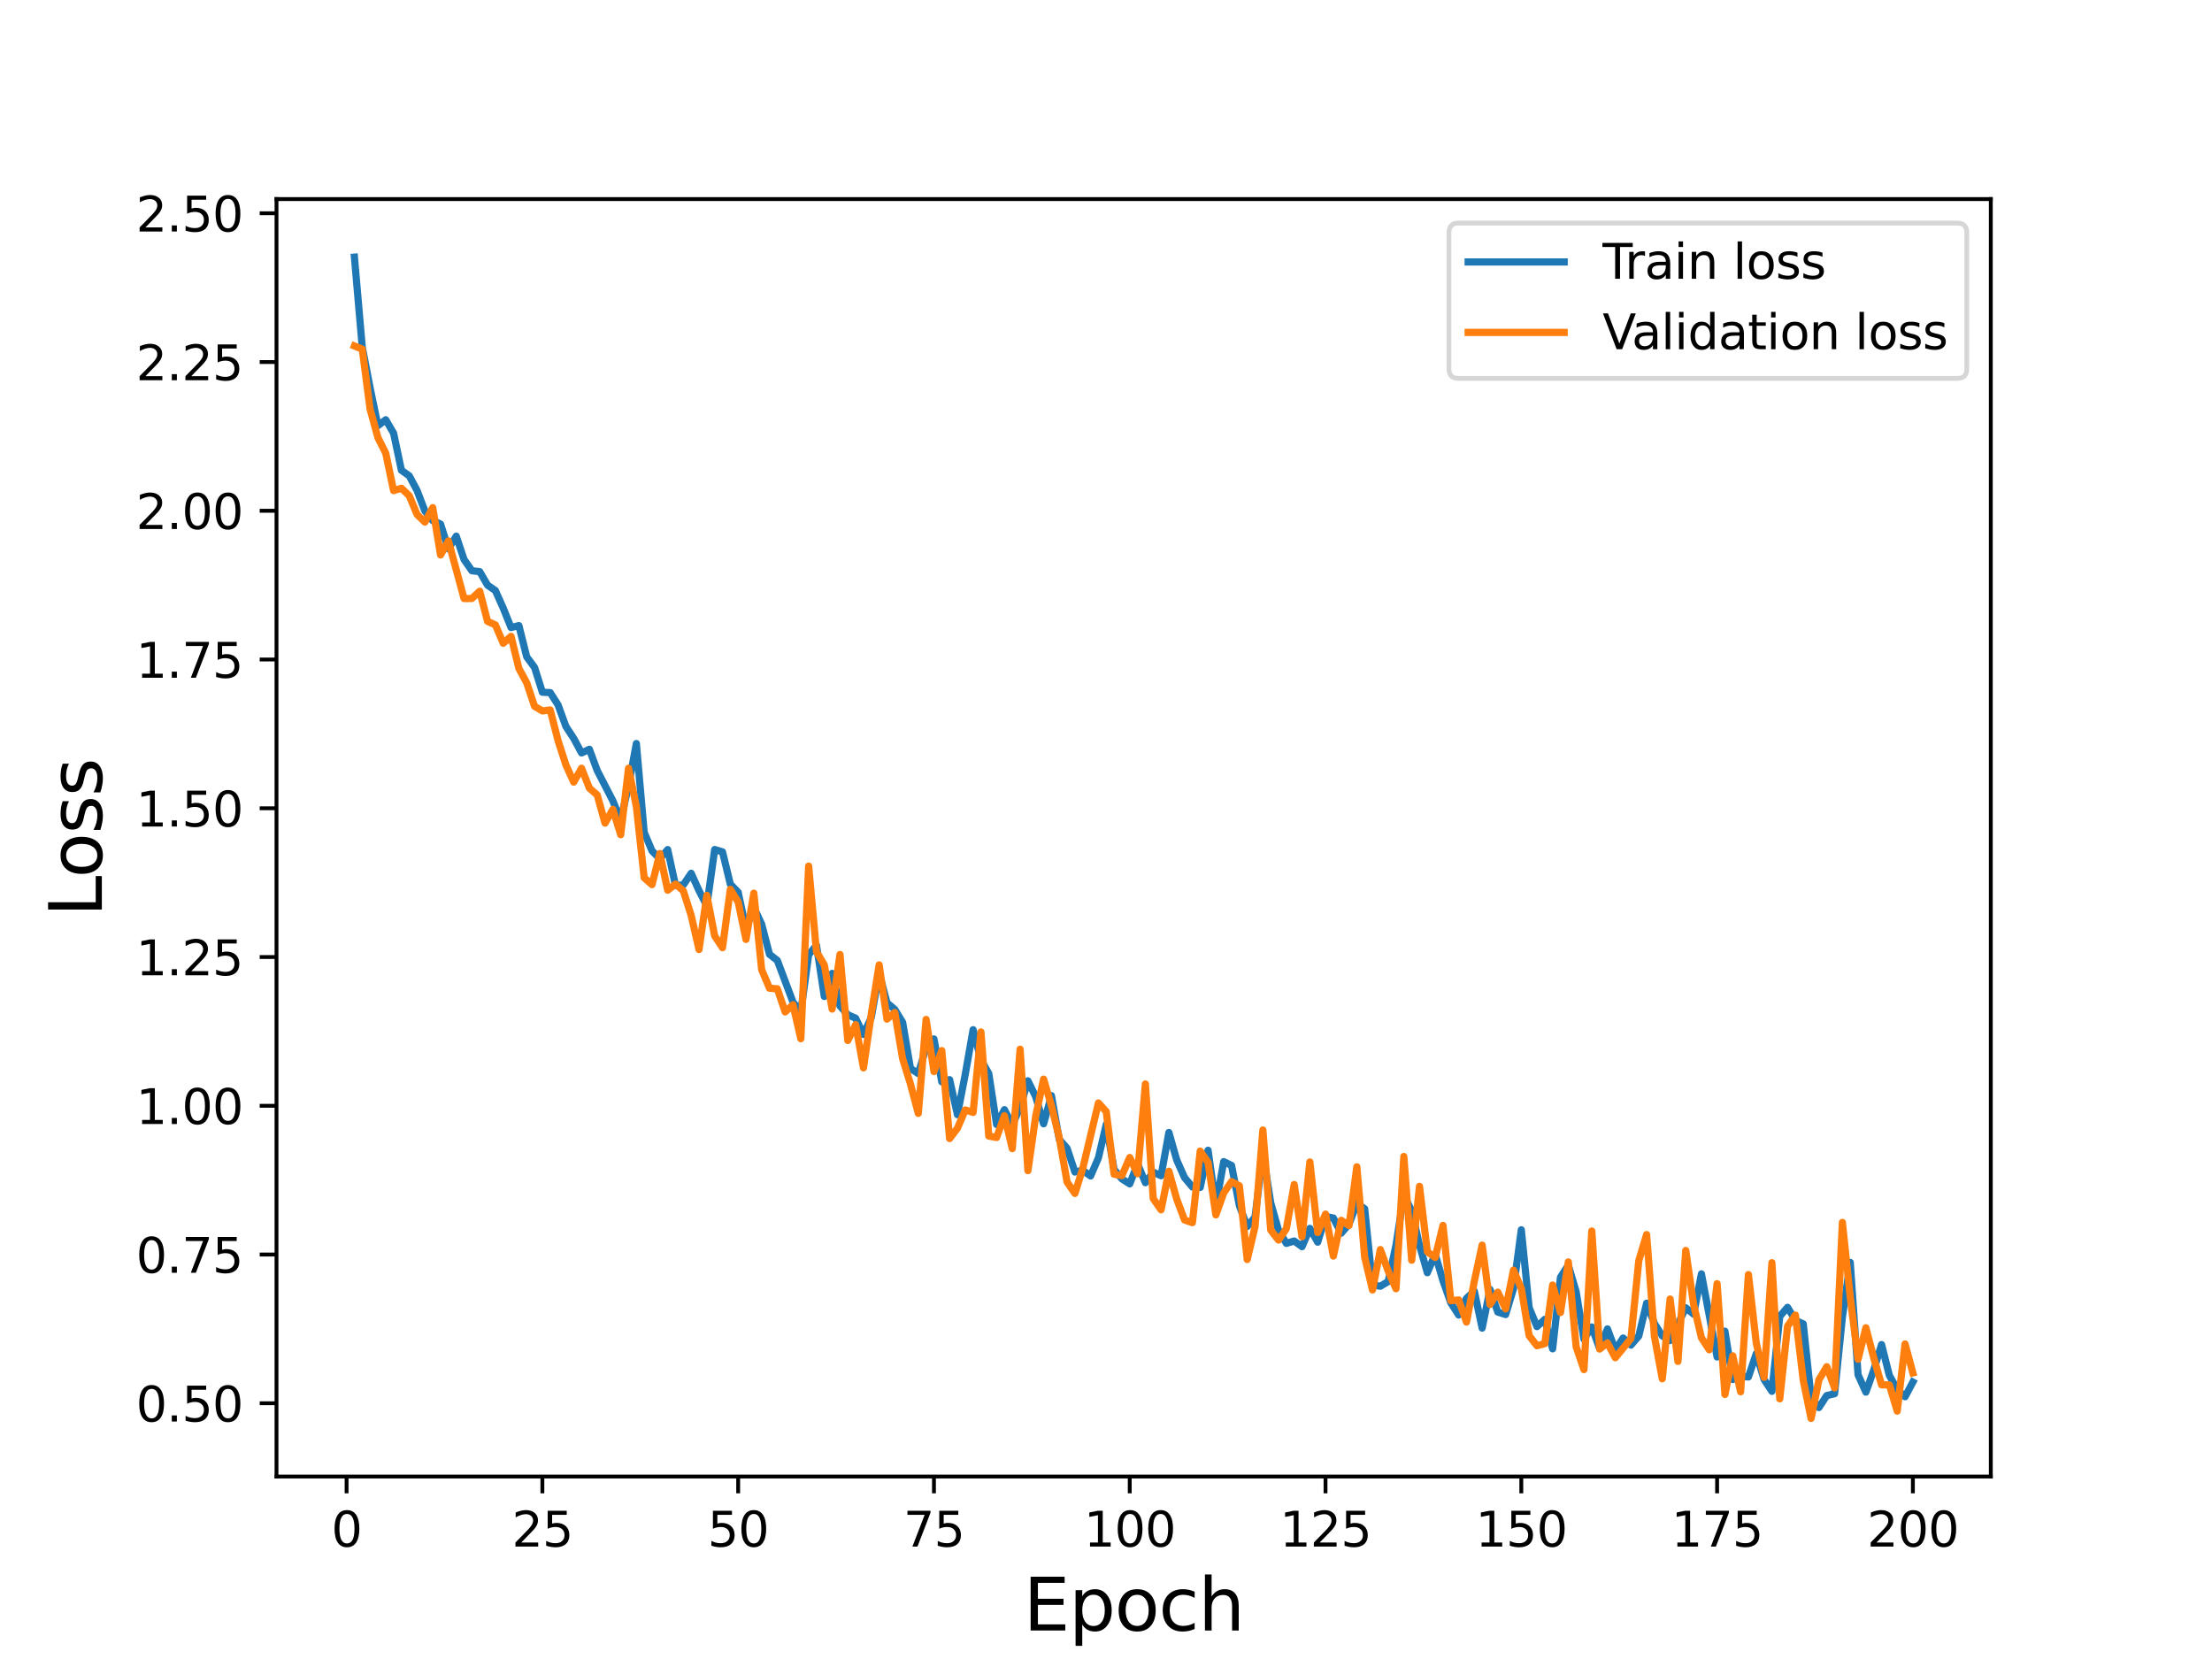 <?xml version="1.0" encoding="utf-8" standalone="no"?>
<!DOCTYPE svg PUBLIC "-//W3C//DTD SVG 1.1//EN"
  "http://www.w3.org/Graphics/SVG/1.1/DTD/svg11.dtd">
<svg height="345.6pt" version="1.1" viewBox="0 0 460.8 345.6" width="460.8pt" xmlns="http://www.w3.org/2000/svg" xmlns:xlink="http://www.w3.org/1999/xlink">
 <defs>
  <style type="text/css">*{stroke-linecap:butt;stroke-linejoin:round;}</style>
 </defs>
 <g id="figure_1">
  <g id="patch_1">
   <path d="M 0 345.6 
L 460.8 345.6 
L 460.8 0 
L 0 0 
z
" style="fill:#ffffff;"/>
  </g>
  <g id="axes_1">
   <g id="patch_2">
    <path d="M 57.6 307.584 
L 414.72 307.584 
L 414.72 41.472 
L 57.6 41.472 
z
" style="fill:#ffffff;"/>
   </g>
   <g id="matplotlib.axis_1">
    <g id="xtick_1">
     <g id="line2d_1">
      <defs>
       <path d="M 0 0 
L 0 3.5 
" id="mcc1e91791e" style="stroke:#000000;stroke-width:0.8;"/>
      </defs>
      <g>
       <use style="stroke:#000000;stroke-width:0.8;" x="72.201" xlink:href="#mcc1e91791e" y="307.584"/>
      </g>
     </g>
     <g id="text_1">
      <!-- 0 -->
      <g transform="translate(69.02 322.182)scale(0.1 -0.1)">
       <defs>
        <path d="M 2034 4250 
Q 1547 4250 1301 3770 
Q 1056 3291 1056 2328 
Q 1056 1369 1301 889 
Q 1547 409 2034 409 
Q 2525 409 2770 889 
Q 3016 1369 3016 2328 
Q 3016 3291 2770 3770 
Q 2525 4250 2034 4250 
z
M 2034 4750 
Q 2819 4750 3233 4129 
Q 3647 3509 3647 2328 
Q 3647 1150 3233 529 
Q 2819 -91 2034 -91 
Q 1250 -91 836 529 
Q 422 1150 422 2328 
Q 422 3509 836 4129 
Q 1250 4750 2034 4750 
z
" id="DejaVuSans-30" transform="scale(0.016)"/>
       </defs>
       <use xlink:href="#DejaVuSans-30"/>
      </g>
     </g>
    </g>
    <g id="xtick_2">
     <g id="line2d_2">
      <g>
       <use style="stroke:#000000;stroke-width:0.8;" x="112.987" xlink:href="#mcc1e91791e" y="307.584"/>
      </g>
     </g>
     <g id="text_2">
      <!-- 25 -->
      <g transform="translate(106.625 322.182)scale(0.1 -0.1)">
       <defs>
        <path d="M 1228 531 
L 3431 531 
L 3431 0 
L 469 0 
L 469 531 
Q 828 903 1448 1529 
Q 2069 2156 2228 2338 
Q 2531 2678 2651 2914 
Q 2772 3150 2772 3378 
Q 2772 3750 2511 3984 
Q 2250 4219 1831 4219 
Q 1534 4219 1204 4116 
Q 875 4013 500 3803 
L 500 4441 
Q 881 4594 1212 4672 
Q 1544 4750 1819 4750 
Q 2544 4750 2975 4387 
Q 3406 4025 3406 3419 
Q 3406 3131 3298 2873 
Q 3191 2616 2906 2266 
Q 2828 2175 2409 1742 
Q 1991 1309 1228 531 
z
" id="DejaVuSans-32" transform="scale(0.016)"/>
        <path d="M 691 4666 
L 3169 4666 
L 3169 4134 
L 1269 4134 
L 1269 2991 
Q 1406 3038 1543 3061 
Q 1681 3084 1819 3084 
Q 2600 3084 3056 2656 
Q 3513 2228 3513 1497 
Q 3513 744 3044 326 
Q 2575 -91 1722 -91 
Q 1428 -91 1123 -41 
Q 819 9 494 109 
L 494 744 
Q 775 591 1075 516 
Q 1375 441 1709 441 
Q 2250 441 2565 725 
Q 2881 1009 2881 1497 
Q 2881 1984 2565 2268 
Q 2250 2553 1709 2553 
Q 1456 2553 1204 2497 
Q 953 2441 691 2322 
L 691 4666 
z
" id="DejaVuSans-35" transform="scale(0.016)"/>
       </defs>
       <use xlink:href="#DejaVuSans-32"/>
       <use x="63.623" xlink:href="#DejaVuSans-35"/>
      </g>
     </g>
    </g>
    <g id="xtick_3">
     <g id="line2d_3">
      <g>
       <use style="stroke:#000000;stroke-width:0.8;" x="153.773" xlink:href="#mcc1e91791e" y="307.584"/>
      </g>
     </g>
     <g id="text_3">
      <!-- 50 -->
      <g transform="translate(147.41 322.182)scale(0.1 -0.1)">
       <use xlink:href="#DejaVuSans-35"/>
       <use x="63.623" xlink:href="#DejaVuSans-30"/>
      </g>
     </g>
    </g>
    <g id="xtick_4">
     <g id="line2d_4">
      <g>
       <use style="stroke:#000000;stroke-width:0.8;" x="194.559" xlink:href="#mcc1e91791e" y="307.584"/>
      </g>
     </g>
     <g id="text_4">
      <!-- 75 -->
      <g transform="translate(188.196 322.182)scale(0.1 -0.1)">
       <defs>
        <path d="M 525 4666 
L 3525 4666 
L 3525 4397 
L 1831 0 
L 1172 0 
L 2766 4134 
L 525 4134 
L 525 4666 
z
" id="DejaVuSans-37" transform="scale(0.016)"/>
       </defs>
       <use xlink:href="#DejaVuSans-37"/>
       <use x="63.623" xlink:href="#DejaVuSans-35"/>
      </g>
     </g>
    </g>
    <g id="xtick_5">
     <g id="line2d_5">
      <g>
       <use style="stroke:#000000;stroke-width:0.8;" x="235.344" xlink:href="#mcc1e91791e" y="307.584"/>
      </g>
     </g>
     <g id="text_5">
      <!-- 100 -->
      <g transform="translate(225.801 322.182)scale(0.1 -0.1)">
       <defs>
        <path d="M 794 531 
L 1825 531 
L 1825 4091 
L 703 3866 
L 703 4441 
L 1819 4666 
L 2450 4666 
L 2450 531 
L 3481 531 
L 3481 0 
L 794 0 
L 794 531 
z
" id="DejaVuSans-31" transform="scale(0.016)"/>
       </defs>
       <use xlink:href="#DejaVuSans-31"/>
       <use x="63.623" xlink:href="#DejaVuSans-30"/>
       <use x="127.246" xlink:href="#DejaVuSans-30"/>
      </g>
     </g>
    </g>
    <g id="xtick_6">
     <g id="line2d_6">
      <g>
       <use style="stroke:#000000;stroke-width:0.8;" x="276.13" xlink:href="#mcc1e91791e" y="307.584"/>
      </g>
     </g>
     <g id="text_6">
      <!-- 125 -->
      <g transform="translate(266.586 322.182)scale(0.1 -0.1)">
       <use xlink:href="#DejaVuSans-31"/>
       <use x="63.623" xlink:href="#DejaVuSans-32"/>
       <use x="127.246" xlink:href="#DejaVuSans-35"/>
      </g>
     </g>
    </g>
    <g id="xtick_7">
     <g id="line2d_7">
      <g>
       <use style="stroke:#000000;stroke-width:0.8;" x="316.916" xlink:href="#mcc1e91791e" y="307.584"/>
      </g>
     </g>
     <g id="text_7">
      <!-- 150 -->
      <g transform="translate(307.372 322.182)scale(0.1 -0.1)">
       <use xlink:href="#DejaVuSans-31"/>
       <use x="63.623" xlink:href="#DejaVuSans-35"/>
       <use x="127.246" xlink:href="#DejaVuSans-30"/>
      </g>
     </g>
    </g>
    <g id="xtick_8">
     <g id="line2d_8">
      <g>
       <use style="stroke:#000000;stroke-width:0.8;" x="357.702" xlink:href="#mcc1e91791e" y="307.584"/>
      </g>
     </g>
     <g id="text_8">
      <!-- 175 -->
      <g transform="translate(348.158 322.182)scale(0.1 -0.1)">
       <use xlink:href="#DejaVuSans-31"/>
       <use x="63.623" xlink:href="#DejaVuSans-37"/>
       <use x="127.246" xlink:href="#DejaVuSans-35"/>
      </g>
     </g>
    </g>
    <g id="xtick_9">
     <g id="line2d_9">
      <g>
       <use style="stroke:#000000;stroke-width:0.8;" x="398.487" xlink:href="#mcc1e91791e" y="307.584"/>
      </g>
     </g>
     <g id="text_9">
      <!-- 200 -->
      <g transform="translate(388.944 322.182)scale(0.1 -0.1)">
       <use xlink:href="#DejaVuSans-32"/>
       <use x="63.623" xlink:href="#DejaVuSans-30"/>
       <use x="127.246" xlink:href="#DejaVuSans-30"/>
      </g>
     </g>
    </g>
    <g id="text_10">
     <!-- Epoch -->
     <g transform="translate(213.194 339.66)scale(0.15 -0.15)">
      <defs>
       <path d="M 628 4666 
L 3578 4666 
L 3578 4134 
L 1259 4134 
L 1259 2753 
L 3481 2753 
L 3481 2222 
L 1259 2222 
L 1259 531 
L 3634 531 
L 3634 0 
L 628 0 
L 628 4666 
z
" id="DejaVuSans-45" transform="scale(0.016)"/>
       <path d="M 1159 525 
L 1159 -1331 
L 581 -1331 
L 581 3500 
L 1159 3500 
L 1159 2969 
Q 1341 3281 1617 3432 
Q 1894 3584 2278 3584 
Q 2916 3584 3314 3078 
Q 3713 2572 3713 1747 
Q 3713 922 3314 415 
Q 2916 -91 2278 -91 
Q 1894 -91 1617 61 
Q 1341 213 1159 525 
z
M 3116 1747 
Q 3116 2381 2855 2742 
Q 2594 3103 2138 3103 
Q 1681 3103 1420 2742 
Q 1159 2381 1159 1747 
Q 1159 1113 1420 752 
Q 1681 391 2138 391 
Q 2594 391 2855 752 
Q 3116 1113 3116 1747 
z
" id="DejaVuSans-70" transform="scale(0.016)"/>
       <path d="M 1959 3097 
Q 1497 3097 1228 2736 
Q 959 2375 959 1747 
Q 959 1119 1226 758 
Q 1494 397 1959 397 
Q 2419 397 2687 759 
Q 2956 1122 2956 1747 
Q 2956 2369 2687 2733 
Q 2419 3097 1959 3097 
z
M 1959 3584 
Q 2709 3584 3137 3096 
Q 3566 2609 3566 1747 
Q 3566 888 3137 398 
Q 2709 -91 1959 -91 
Q 1206 -91 779 398 
Q 353 888 353 1747 
Q 353 2609 779 3096 
Q 1206 3584 1959 3584 
z
" id="DejaVuSans-6f" transform="scale(0.016)"/>
       <path d="M 3122 3366 
L 3122 2828 
Q 2878 2963 2633 3030 
Q 2388 3097 2138 3097 
Q 1578 3097 1268 2742 
Q 959 2388 959 1747 
Q 959 1106 1268 751 
Q 1578 397 2138 397 
Q 2388 397 2633 464 
Q 2878 531 3122 666 
L 3122 134 
Q 2881 22 2623 -34 
Q 2366 -91 2075 -91 
Q 1284 -91 818 406 
Q 353 903 353 1747 
Q 353 2603 823 3093 
Q 1294 3584 2113 3584 
Q 2378 3584 2631 3529 
Q 2884 3475 3122 3366 
z
" id="DejaVuSans-63" transform="scale(0.016)"/>
       <path d="M 3513 2113 
L 3513 0 
L 2938 0 
L 2938 2094 
Q 2938 2591 2744 2837 
Q 2550 3084 2163 3084 
Q 1697 3084 1428 2787 
Q 1159 2491 1159 1978 
L 1159 0 
L 581 0 
L 581 4863 
L 1159 4863 
L 1159 2956 
Q 1366 3272 1645 3428 
Q 1925 3584 2291 3584 
Q 2894 3584 3203 3211 
Q 3513 2838 3513 2113 
z
" id="DejaVuSans-68" transform="scale(0.016)"/>
      </defs>
      <use xlink:href="#DejaVuSans-45"/>
      <use x="63.184" xlink:href="#DejaVuSans-70"/>
      <use x="126.66" xlink:href="#DejaVuSans-6f"/>
      <use x="187.842" xlink:href="#DejaVuSans-63"/>
      <use x="242.822" xlink:href="#DejaVuSans-68"/>
     </g>
    </g>
   </g>
   <g id="matplotlib.axis_2">
    <g id="ytick_1">
     <g id="line2d_10">
      <defs>
       <path d="M 0 0 
L -3.5 0 
" id="m4168e44922" style="stroke:#000000;stroke-width:0.8;"/>
      </defs>
      <g>
       <use style="stroke:#000000;stroke-width:0.8;" x="57.6" xlink:href="#m4168e44922" y="292.329"/>
      </g>
     </g>
     <g id="text_11">
      <!-- 0.50 -->
      <g transform="translate(28.334 296.128)scale(0.1 -0.1)">
       <defs>
        <path d="M 684 794 
L 1344 794 
L 1344 0 
L 684 0 
L 684 794 
z
" id="DejaVuSans-2e" transform="scale(0.016)"/>
       </defs>
       <use xlink:href="#DejaVuSans-30"/>
       <use x="63.623" xlink:href="#DejaVuSans-2e"/>
       <use x="95.41" xlink:href="#DejaVuSans-35"/>
       <use x="159.033" xlink:href="#DejaVuSans-30"/>
      </g>
     </g>
    </g>
    <g id="ytick_2">
     <g id="line2d_11">
      <g>
       <use style="stroke:#000000;stroke-width:0.8;" x="57.6" xlink:href="#m4168e44922" y="261.341"/>
      </g>
     </g>
     <g id="text_12">
      <!-- 0.75 -->
      <g transform="translate(28.334 265.14)scale(0.1 -0.1)">
       <use xlink:href="#DejaVuSans-30"/>
       <use x="63.623" xlink:href="#DejaVuSans-2e"/>
       <use x="95.41" xlink:href="#DejaVuSans-37"/>
       <use x="159.033" xlink:href="#DejaVuSans-35"/>
      </g>
     </g>
    </g>
    <g id="ytick_3">
     <g id="line2d_12">
      <g>
       <use style="stroke:#000000;stroke-width:0.8;" x="57.6" xlink:href="#m4168e44922" y="230.353"/>
      </g>
     </g>
     <g id="text_13">
      <!-- 1.00 -->
      <g transform="translate(28.334 234.152)scale(0.1 -0.1)">
       <use xlink:href="#DejaVuSans-31"/>
       <use x="63.623" xlink:href="#DejaVuSans-2e"/>
       <use x="95.41" xlink:href="#DejaVuSans-30"/>
       <use x="159.033" xlink:href="#DejaVuSans-30"/>
      </g>
     </g>
    </g>
    <g id="ytick_4">
     <g id="line2d_13">
      <g>
       <use style="stroke:#000000;stroke-width:0.8;" x="57.6" xlink:href="#m4168e44922" y="199.365"/>
      </g>
     </g>
     <g id="text_14">
      <!-- 1.25 -->
      <g transform="translate(28.334 203.164)scale(0.1 -0.1)">
       <use xlink:href="#DejaVuSans-31"/>
       <use x="63.623" xlink:href="#DejaVuSans-2e"/>
       <use x="95.41" xlink:href="#DejaVuSans-32"/>
       <use x="159.033" xlink:href="#DejaVuSans-35"/>
      </g>
     </g>
    </g>
    <g id="ytick_5">
     <g id="line2d_14">
      <g>
       <use style="stroke:#000000;stroke-width:0.8;" x="57.6" xlink:href="#m4168e44922" y="168.377"/>
      </g>
     </g>
     <g id="text_15">
      <!-- 1.50 -->
      <g transform="translate(28.334 172.177)scale(0.1 -0.1)">
       <use xlink:href="#DejaVuSans-31"/>
       <use x="63.623" xlink:href="#DejaVuSans-2e"/>
       <use x="95.41" xlink:href="#DejaVuSans-35"/>
       <use x="159.033" xlink:href="#DejaVuSans-30"/>
      </g>
     </g>
    </g>
    <g id="ytick_6">
     <g id="line2d_15">
      <g>
       <use style="stroke:#000000;stroke-width:0.8;" x="57.6" xlink:href="#m4168e44922" y="137.389"/>
      </g>
     </g>
     <g id="text_16">
      <!-- 1.75 -->
      <g transform="translate(28.334 141.189)scale(0.1 -0.1)">
       <use xlink:href="#DejaVuSans-31"/>
       <use x="63.623" xlink:href="#DejaVuSans-2e"/>
       <use x="95.41" xlink:href="#DejaVuSans-37"/>
       <use x="159.033" xlink:href="#DejaVuSans-35"/>
      </g>
     </g>
    </g>
    <g id="ytick_7">
     <g id="line2d_16">
      <g>
       <use style="stroke:#000000;stroke-width:0.8;" x="57.6" xlink:href="#m4168e44922" y="106.402"/>
      </g>
     </g>
     <g id="text_17">
      <!-- 2.00 -->
      <g transform="translate(28.334 110.201)scale(0.1 -0.1)">
       <use xlink:href="#DejaVuSans-32"/>
       <use x="63.623" xlink:href="#DejaVuSans-2e"/>
       <use x="95.41" xlink:href="#DejaVuSans-30"/>
       <use x="159.033" xlink:href="#DejaVuSans-30"/>
      </g>
     </g>
    </g>
    <g id="ytick_8">
     <g id="line2d_17">
      <g>
       <use style="stroke:#000000;stroke-width:0.8;" x="57.6" xlink:href="#m4168e44922" y="75.414"/>
      </g>
     </g>
     <g id="text_18">
      <!-- 2.25 -->
      <g transform="translate(28.334 79.213)scale(0.1 -0.1)">
       <use xlink:href="#DejaVuSans-32"/>
       <use x="63.623" xlink:href="#DejaVuSans-2e"/>
       <use x="95.41" xlink:href="#DejaVuSans-32"/>
       <use x="159.033" xlink:href="#DejaVuSans-35"/>
      </g>
     </g>
    </g>
    <g id="ytick_9">
     <g id="line2d_18">
      <g>
       <use style="stroke:#000000;stroke-width:0.8;" x="57.6" xlink:href="#m4168e44922" y="44.426"/>
      </g>
     </g>
     <g id="text_19">
      <!-- 2.50 -->
      <g transform="translate(28.334 48.225)scale(0.1 -0.1)">
       <use xlink:href="#DejaVuSans-32"/>
       <use x="63.623" xlink:href="#DejaVuSans-2e"/>
       <use x="95.41" xlink:href="#DejaVuSans-35"/>
       <use x="159.033" xlink:href="#DejaVuSans-30"/>
      </g>
     </g>
    </g>
    <g id="text_20">
     <!-- Loss -->
     <g transform="translate(21.215 190.979)rotate(-90)scale(0.15 -0.15)">
      <defs>
       <path d="M 628 4666 
L 1259 4666 
L 1259 531 
L 3531 531 
L 3531 0 
L 628 0 
L 628 4666 
z
" id="DejaVuSans-4c" transform="scale(0.016)"/>
       <path d="M 2834 3397 
L 2834 2853 
Q 2591 2978 2328 3040 
Q 2066 3103 1784 3103 
Q 1356 3103 1142 2972 
Q 928 2841 928 2578 
Q 928 2378 1081 2264 
Q 1234 2150 1697 2047 
L 1894 2003 
Q 2506 1872 2764 1633 
Q 3022 1394 3022 966 
Q 3022 478 2636 193 
Q 2250 -91 1575 -91 
Q 1294 -91 989 -36 
Q 684 19 347 128 
L 347 722 
Q 666 556 975 473 
Q 1284 391 1588 391 
Q 1994 391 2212 530 
Q 2431 669 2431 922 
Q 2431 1156 2273 1281 
Q 2116 1406 1581 1522 
L 1381 1569 
Q 847 1681 609 1914 
Q 372 2147 372 2553 
Q 372 3047 722 3315 
Q 1072 3584 1716 3584 
Q 2034 3584 2315 3537 
Q 2597 3491 2834 3397 
z
" id="DejaVuSans-73" transform="scale(0.016)"/>
      </defs>
      <use xlink:href="#DejaVuSans-4c"/>
      <use x="53.963" xlink:href="#DejaVuSans-6f"/>
      <use x="115.145" xlink:href="#DejaVuSans-73"/>
      <use x="167.244" xlink:href="#DejaVuSans-73"/>
     </g>
    </g>
   </g>
   <g id="line2d_19">
    <path clip-path="url(#p4eed83c09f)" d="M 73.833 53.568 
L 75.464 72.306 
L 77.096 80.791 
L 78.727 88.676 
L 80.358 87.441 
L 81.99 90.24 
L 83.621 97.963 
L 85.253 99.124 
L 86.884 102.184 
L 88.516 106.449 
L 90.147 108.448 
L 91.778 109.179 
L 93.41 114.342 
L 95.041 111.69 
L 96.673 116.565 
L 98.304 118.896 
L 99.936 119.085 
L 101.567 121.898 
L 103.198 123.027 
L 104.83 126.679 
L 106.461 130.731 
L 108.093 130.319 
L 109.724 136.834 
L 111.356 139.032 
L 112.987 144.203 
L 114.618 144.283 
L 116.25 146.838 
L 117.881 151.324 
L 119.513 153.815 
L 121.144 156.851 
L 122.776 156.087 
L 124.407 160.506 
L 127.67 166.822 
L 129.301 170.859 
L 130.933 163.69 
L 132.564 154.888 
L 134.196 173.394 
L 135.827 177.252 
L 137.458 178.921 
L 139.09 176.982 
L 140.721 184.483 
L 142.353 184.33 
L 143.984 181.919 
L 145.616 185.534 
L 147.247 188.699 
L 148.879 176.972 
L 150.51 177.464 
L 152.141 184.187 
L 153.773 185.872 
L 155.404 193.532 
L 157.036 189.02 
L 158.667 192.531 
L 160.299 198.798 
L 161.93 200.078 
L 165.193 208.751 
L 166.824 210.786 
L 168.456 198.893 
L 170.087 196.92 
L 171.719 207.585 
L 173.35 202.776 
L 174.981 209.566 
L 176.613 211.384 
L 178.244 212.117 
L 179.876 215.5 
L 181.507 211.937 
L 183.139 202.675 
L 184.77 208.903 
L 186.401 210.286 
L 188.033 212.979 
L 189.664 222.573 
L 191.296 223.646 
L 192.927 218.23 
L 194.559 216.434 
L 196.19 225.368 
L 197.821 224.915 
L 199.453 232.203 
L 201.084 223.781 
L 202.716 214.506 
L 204.347 220.784 
L 205.979 223.632 
L 207.61 234.254 
L 209.241 231.17 
L 210.873 234.358 
L 212.504 230.712 
L 214.136 225.155 
L 215.767 228.497 
L 217.399 234.108 
L 219.03 228.239 
L 220.661 237.358 
L 222.293 239.217 
L 223.924 244.149 
L 225.556 243.783 
L 227.187 244.982 
L 228.819 241.207 
L 230.45 234.232 
L 232.081 243.613 
L 233.713 245.586 
L 235.344 246.624 
L 236.976 242.451 
L 238.607 246.377 
L 240.239 244.174 
L 241.87 244.925 
L 243.501 235.917 
L 245.133 241.649 
L 246.764 245.317 
L 248.396 247.269 
L 250.027 247.364 
L 251.659 239.618 
L 253.29 251.102 
L 254.921 241.986 
L 256.553 242.785 
L 258.184 251.159 
L 259.816 255.518 
L 261.447 253.54 
L 263.079 240.181 
L 264.71 250.559 
L 266.341 256.299 
L 267.973 259.019 
L 269.604 258.524 
L 271.236 259.699 
L 272.867 255.896 
L 274.499 258.767 
L 276.13 253.423 
L 277.761 253.729 
L 279.393 256.898 
L 281.024 254.995 
L 282.656 250.699 
L 284.287 251.808 
L 285.919 267.665 
L 287.55 267.948 
L 289.181 266.972 
L 290.813 259.362 
L 292.444 248.891 
L 294.076 252.257 
L 295.707 259.379 
L 297.339 265.129 
L 298.97 261.286 
L 300.601 266.798 
L 302.233 271.406 
L 303.864 273.938 
L 305.496 270.465 
L 307.127 268.964 
L 308.759 276.674 
L 310.39 268.607 
L 312.021 273.336 
L 313.653 273.844 
L 315.284 268.447 
L 316.916 256.19 
L 318.547 272.405 
L 320.179 276.358 
L 321.81 274.848 
L 323.441 280.987 
L 325.073 266.091 
L 326.704 263.562 
L 328.336 269.083 
L 329.967 278.969 
L 331.599 276.429 
L 333.23 280.919 
L 334.862 276.836 
L 336.493 281.217 
L 338.124 278.739 
L 339.756 280.209 
L 341.387 278.317 
L 343.019 271.475 
L 344.65 275.718 
L 346.282 278.284 
L 347.913 279.25 
L 351.176 272.435 
L 352.807 273.759 
L 354.439 265.372 
L 357.702 282.683 
L 359.333 277.314 
L 360.964 287.372 
L 362.596 286.732 
L 364.227 286.84 
L 365.859 281.995 
L 367.49 287.369 
L 369.122 289.84 
L 370.753 274.225 
L 372.384 272.339 
L 374.016 275.054 
L 375.647 275.787 
L 377.279 291.142 
L 378.91 293.221 
L 380.542 290.724 
L 382.173 290.343 
L 383.804 274.372 
L 385.436 262.988 
L 387.067 286.392 
L 388.699 290.006 
L 390.33 285.433 
L 391.962 280.102 
L 393.593 286.55 
L 395.224 289.415 
L 396.856 290.965 
L 398.487 287.912 
L 398.487 287.912 
" style="fill:none;stroke:#1f77b4;stroke-linecap:square;stroke-width:1.5;"/>
   </g>
   <g id="line2d_20">
    <path clip-path="url(#p4eed83c09f)" d="M 73.833 72.074 
L 75.464 72.737 
L 77.096 85.23 
L 78.727 91.169 
L 80.358 94.414 
L 81.99 102.202 
L 83.621 101.714 
L 85.253 103.279 
L 86.884 107.179 
L 88.516 108.76 
L 90.147 105.753 
L 91.778 115.611 
L 93.41 112.675 
L 96.673 124.69 
L 98.304 124.674 
L 99.936 123.158 
L 101.567 129.444 
L 103.198 130.179 
L 104.83 134.009 
L 106.461 132.565 
L 108.093 139.248 
L 109.724 142.257 
L 111.356 147.13 
L 112.987 148.104 
L 114.618 147.898 
L 116.25 154.269 
L 117.881 159.339 
L 119.513 162.931 
L 121.144 160.039 
L 122.776 164.184 
L 124.407 165.605 
L 126.038 171.466 
L 127.67 168.604 
L 129.301 173.886 
L 130.933 160.04 
L 132.564 168.025 
L 134.196 182.851 
L 135.827 184.293 
L 137.458 177.804 
L 139.09 185.447 
L 140.721 184.173 
L 142.353 185.579 
L 143.984 190.708 
L 145.616 197.806 
L 147.247 186.528 
L 148.879 194.964 
L 150.51 197.426 
L 152.141 185.263 
L 153.773 187.901 
L 155.404 195.699 
L 157.036 186.062 
L 158.667 201.99 
L 160.299 205.868 
L 161.93 205.989 
L 163.561 210.802 
L 165.193 209.305 
L 166.824 216.39 
L 168.456 180.417 
L 170.087 198.277 
L 171.719 201.013 
L 173.35 210.203 
L 174.981 198.842 
L 176.613 216.752 
L 178.244 213.456 
L 179.876 222.464 
L 181.507 211.245 
L 183.139 201.001 
L 184.77 212.298 
L 186.401 210.914 
L 188.033 220.555 
L 189.664 225.816 
L 191.296 231.942 
L 192.927 212.365 
L 194.559 223.223 
L 196.19 218.861 
L 197.821 237.189 
L 199.453 235.032 
L 201.084 231.215 
L 202.716 231.738 
L 204.347 214.973 
L 205.979 236.664 
L 207.61 236.966 
L 209.241 232.416 
L 210.873 239.273 
L 212.504 218.567 
L 214.136 243.874 
L 215.767 232.429 
L 217.399 224.802 
L 219.03 230.324 
L 220.661 237.015 
L 222.293 246.238 
L 223.924 248.615 
L 225.556 243.411 
L 228.819 229.77 
L 230.45 231.572 
L 232.081 244.61 
L 233.713 244.902 
L 235.344 241.127 
L 236.976 244.514 
L 238.607 225.809 
L 240.239 249.697 
L 241.87 252.028 
L 243.501 243.993 
L 245.133 249.795 
L 246.764 254.149 
L 248.396 254.704 
L 250.027 239.793 
L 251.659 242.143 
L 253.29 253.082 
L 254.921 248.51 
L 256.553 246.153 
L 258.184 247.031 
L 259.816 262.382 
L 261.447 255.539 
L 263.079 235.395 
L 264.71 256.24 
L 266.341 258.335 
L 267.973 255.956 
L 269.604 246.758 
L 271.236 257.634 
L 272.867 242.053 
L 274.499 256.759 
L 276.13 252.918 
L 277.761 261.665 
L 279.393 254.215 
L 281.024 255.308 
L 282.656 243.06 
L 284.287 261.903 
L 285.919 268.722 
L 287.55 260.308 
L 289.181 264.796 
L 290.813 268.475 
L 292.444 240.915 
L 294.076 262.533 
L 295.707 247.137 
L 297.339 260.756 
L 298.97 261.955 
L 300.601 255.275 
L 302.233 270.954 
L 303.864 270.802 
L 305.496 275.413 
L 307.127 266.901 
L 308.759 259.379 
L 310.39 271.737 
L 312.021 269.19 
L 313.653 272.656 
L 315.284 264.603 
L 316.916 268.403 
L 318.547 278.246 
L 320.179 280.343 
L 321.81 279.912 
L 323.441 267.7 
L 325.073 273.42 
L 326.704 262.887 
L 328.336 280.539 
L 329.967 285.31 
L 331.599 256.442 
L 333.23 281.032 
L 334.862 279.753 
L 336.493 282.841 
L 339.756 278.851 
L 341.387 262.632 
L 343.019 257.18 
L 344.65 278.417 
L 346.282 287.234 
L 347.913 270.607 
L 349.544 283.612 
L 351.176 260.493 
L 352.807 271.749 
L 354.439 278.684 
L 356.07 281.184 
L 357.702 267.409 
L 359.333 290.493 
L 360.964 282.444 
L 362.596 289.937 
L 364.227 265.519 
L 365.859 279.748 
L 367.49 286.924 
L 369.122 263.04 
L 370.753 291.407 
L 372.384 276.265 
L 374.016 273.952 
L 375.647 287.532 
L 377.279 295.488 
L 378.91 287.454 
L 380.542 284.708 
L 382.173 289.121 
L 383.804 254.651 
L 385.436 270.24 
L 387.067 283.147 
L 388.699 276.601 
L 390.33 282.837 
L 391.962 288.485 
L 393.593 288.499 
L 395.224 293.961 
L 396.856 279.972 
L 398.487 286.002 
L 398.487 286.002 
" style="fill:none;stroke:#ff7f0e;stroke-linecap:square;stroke-width:1.5;"/>
   </g>
   <g id="patch_3">
    <path d="M 57.6 307.584 
L 57.6 41.472 
" style="fill:none;stroke:#000000;stroke-linecap:square;stroke-linejoin:miter;stroke-width:0.8;"/>
   </g>
   <g id="patch_4">
    <path d="M 414.72 307.584 
L 414.72 41.472 
" style="fill:none;stroke:#000000;stroke-linecap:square;stroke-linejoin:miter;stroke-width:0.8;"/>
   </g>
   <g id="patch_5">
    <path d="M 57.6 307.584 
L 414.72 307.584 
" style="fill:none;stroke:#000000;stroke-linecap:square;stroke-linejoin:miter;stroke-width:0.8;"/>
   </g>
   <g id="patch_6">
    <path d="M 57.6 41.472 
L 414.72 41.472 
" style="fill:none;stroke:#000000;stroke-linecap:square;stroke-linejoin:miter;stroke-width:0.8;"/>
   </g>
   <g id="legend_1">
    <g id="patch_7">
     <path d="M 303.845 78.828 
L 407.72 78.828 
Q 409.72 78.828 409.72 76.828 
L 409.72 48.472 
Q 409.72 46.472 407.72 46.472 
L 303.845 46.472 
Q 301.845 46.472 301.845 48.472 
L 301.845 76.828 
Q 301.845 78.828 303.845 78.828 
z
" style="fill:#ffffff;opacity:0.8;stroke:#cccccc;stroke-linejoin:miter;"/>
    </g>
    <g id="line2d_21">
     <path d="M 305.845 54.57 
L 325.845 54.57 
" style="fill:none;stroke:#1f77b4;stroke-linecap:square;stroke-width:1.5;"/>
    </g>
    <g id="line2d_22"/>
    <g id="text_21">
     <!-- Train loss -->
     <g transform="translate(333.845 58.07)scale(0.1 -0.1)">
      <defs>
       <path d="M -19 4666 
L 3928 4666 
L 3928 4134 
L 2272 4134 
L 2272 0 
L 1638 0 
L 1638 4134 
L -19 4134 
L -19 4666 
z
" id="DejaVuSans-54" transform="scale(0.016)"/>
       <path d="M 2631 2963 
Q 2534 3019 2420 3045 
Q 2306 3072 2169 3072 
Q 1681 3072 1420 2755 
Q 1159 2438 1159 1844 
L 1159 0 
L 581 0 
L 581 3500 
L 1159 3500 
L 1159 2956 
Q 1341 3275 1631 3429 
Q 1922 3584 2338 3584 
Q 2397 3584 2469 3576 
Q 2541 3569 2628 3553 
L 2631 2963 
z
" id="DejaVuSans-72" transform="scale(0.016)"/>
       <path d="M 2194 1759 
Q 1497 1759 1228 1600 
Q 959 1441 959 1056 
Q 959 750 1161 570 
Q 1363 391 1709 391 
Q 2188 391 2477 730 
Q 2766 1069 2766 1631 
L 2766 1759 
L 2194 1759 
z
M 3341 1997 
L 3341 0 
L 2766 0 
L 2766 531 
Q 2569 213 2275 61 
Q 1981 -91 1556 -91 
Q 1019 -91 701 211 
Q 384 513 384 1019 
Q 384 1609 779 1909 
Q 1175 2209 1959 2209 
L 2766 2209 
L 2766 2266 
Q 2766 2663 2505 2880 
Q 2244 3097 1772 3097 
Q 1472 3097 1187 3025 
Q 903 2953 641 2809 
L 641 3341 
Q 956 3463 1253 3523 
Q 1550 3584 1831 3584 
Q 2591 3584 2966 3190 
Q 3341 2797 3341 1997 
z
" id="DejaVuSans-61" transform="scale(0.016)"/>
       <path d="M 603 3500 
L 1178 3500 
L 1178 0 
L 603 0 
L 603 3500 
z
M 603 4863 
L 1178 4863 
L 1178 4134 
L 603 4134 
L 603 4863 
z
" id="DejaVuSans-69" transform="scale(0.016)"/>
       <path d="M 3513 2113 
L 3513 0 
L 2938 0 
L 2938 2094 
Q 2938 2591 2744 2837 
Q 2550 3084 2163 3084 
Q 1697 3084 1428 2787 
Q 1159 2491 1159 1978 
L 1159 0 
L 581 0 
L 581 3500 
L 1159 3500 
L 1159 2956 
Q 1366 3272 1645 3428 
Q 1925 3584 2291 3584 
Q 2894 3584 3203 3211 
Q 3513 2838 3513 2113 
z
" id="DejaVuSans-6e" transform="scale(0.016)"/>
       <path id="DejaVuSans-20" transform="scale(0.016)"/>
       <path d="M 603 4863 
L 1178 4863 
L 1178 0 
L 603 0 
L 603 4863 
z
" id="DejaVuSans-6c" transform="scale(0.016)"/>
      </defs>
      <use xlink:href="#DejaVuSans-54"/>
      <use x="46.334" xlink:href="#DejaVuSans-72"/>
      <use x="87.447" xlink:href="#DejaVuSans-61"/>
      <use x="148.727" xlink:href="#DejaVuSans-69"/>
      <use x="176.51" xlink:href="#DejaVuSans-6e"/>
      <use x="239.889" xlink:href="#DejaVuSans-20"/>
      <use x="271.676" xlink:href="#DejaVuSans-6c"/>
      <use x="299.459" xlink:href="#DejaVuSans-6f"/>
      <use x="360.641" xlink:href="#DejaVuSans-73"/>
      <use x="412.74" xlink:href="#DejaVuSans-73"/>
     </g>
    </g>
    <g id="line2d_23">
     <path d="M 305.845 69.249 
L 325.845 69.249 
" style="fill:none;stroke:#ff7f0e;stroke-linecap:square;stroke-width:1.5;"/>
    </g>
    <g id="line2d_24"/>
    <g id="text_22">
     <!-- Validation loss -->
     <g transform="translate(333.845 72.749)scale(0.1 -0.1)">
      <defs>
       <path d="M 1831 0 
L 50 4666 
L 709 4666 
L 2188 738 
L 3669 4666 
L 4325 4666 
L 2547 0 
L 1831 0 
z
" id="DejaVuSans-56" transform="scale(0.016)"/>
       <path d="M 2906 2969 
L 2906 4863 
L 3481 4863 
L 3481 0 
L 2906 0 
L 2906 525 
Q 2725 213 2448 61 
Q 2172 -91 1784 -91 
Q 1150 -91 751 415 
Q 353 922 353 1747 
Q 353 2572 751 3078 
Q 1150 3584 1784 3584 
Q 2172 3584 2448 3432 
Q 2725 3281 2906 2969 
z
M 947 1747 
Q 947 1113 1208 752 
Q 1469 391 1925 391 
Q 2381 391 2643 752 
Q 2906 1113 2906 1747 
Q 2906 2381 2643 2742 
Q 2381 3103 1925 3103 
Q 1469 3103 1208 2742 
Q 947 2381 947 1747 
z
" id="DejaVuSans-64" transform="scale(0.016)"/>
       <path d="M 1172 4494 
L 1172 3500 
L 2356 3500 
L 2356 3053 
L 1172 3053 
L 1172 1153 
Q 1172 725 1289 603 
Q 1406 481 1766 481 
L 2356 481 
L 2356 0 
L 1766 0 
Q 1100 0 847 248 
Q 594 497 594 1153 
L 594 3053 
L 172 3053 
L 172 3500 
L 594 3500 
L 594 4494 
L 1172 4494 
z
" id="DejaVuSans-74" transform="scale(0.016)"/>
      </defs>
      <use xlink:href="#DejaVuSans-56"/>
      <use x="60.658" xlink:href="#DejaVuSans-61"/>
      <use x="121.938" xlink:href="#DejaVuSans-6c"/>
      <use x="149.721" xlink:href="#DejaVuSans-69"/>
      <use x="177.504" xlink:href="#DejaVuSans-64"/>
      <use x="240.98" xlink:href="#DejaVuSans-61"/>
      <use x="302.26" xlink:href="#DejaVuSans-74"/>
      <use x="341.469" xlink:href="#DejaVuSans-69"/>
      <use x="369.252" xlink:href="#DejaVuSans-6f"/>
      <use x="430.434" xlink:href="#DejaVuSans-6e"/>
      <use x="493.812" xlink:href="#DejaVuSans-20"/>
      <use x="525.6" xlink:href="#DejaVuSans-6c"/>
      <use x="553.383" xlink:href="#DejaVuSans-6f"/>
      <use x="614.564" xlink:href="#DejaVuSans-73"/>
      <use x="666.664" xlink:href="#DejaVuSans-73"/>
     </g>
    </g>
   </g>
  </g>
 </g>
 <defs>
  <clipPath id="p4eed83c09f">
   <rect height="266.112" width="357.12" x="57.6" y="41.472"/>
  </clipPath>
 </defs>
</svg>

